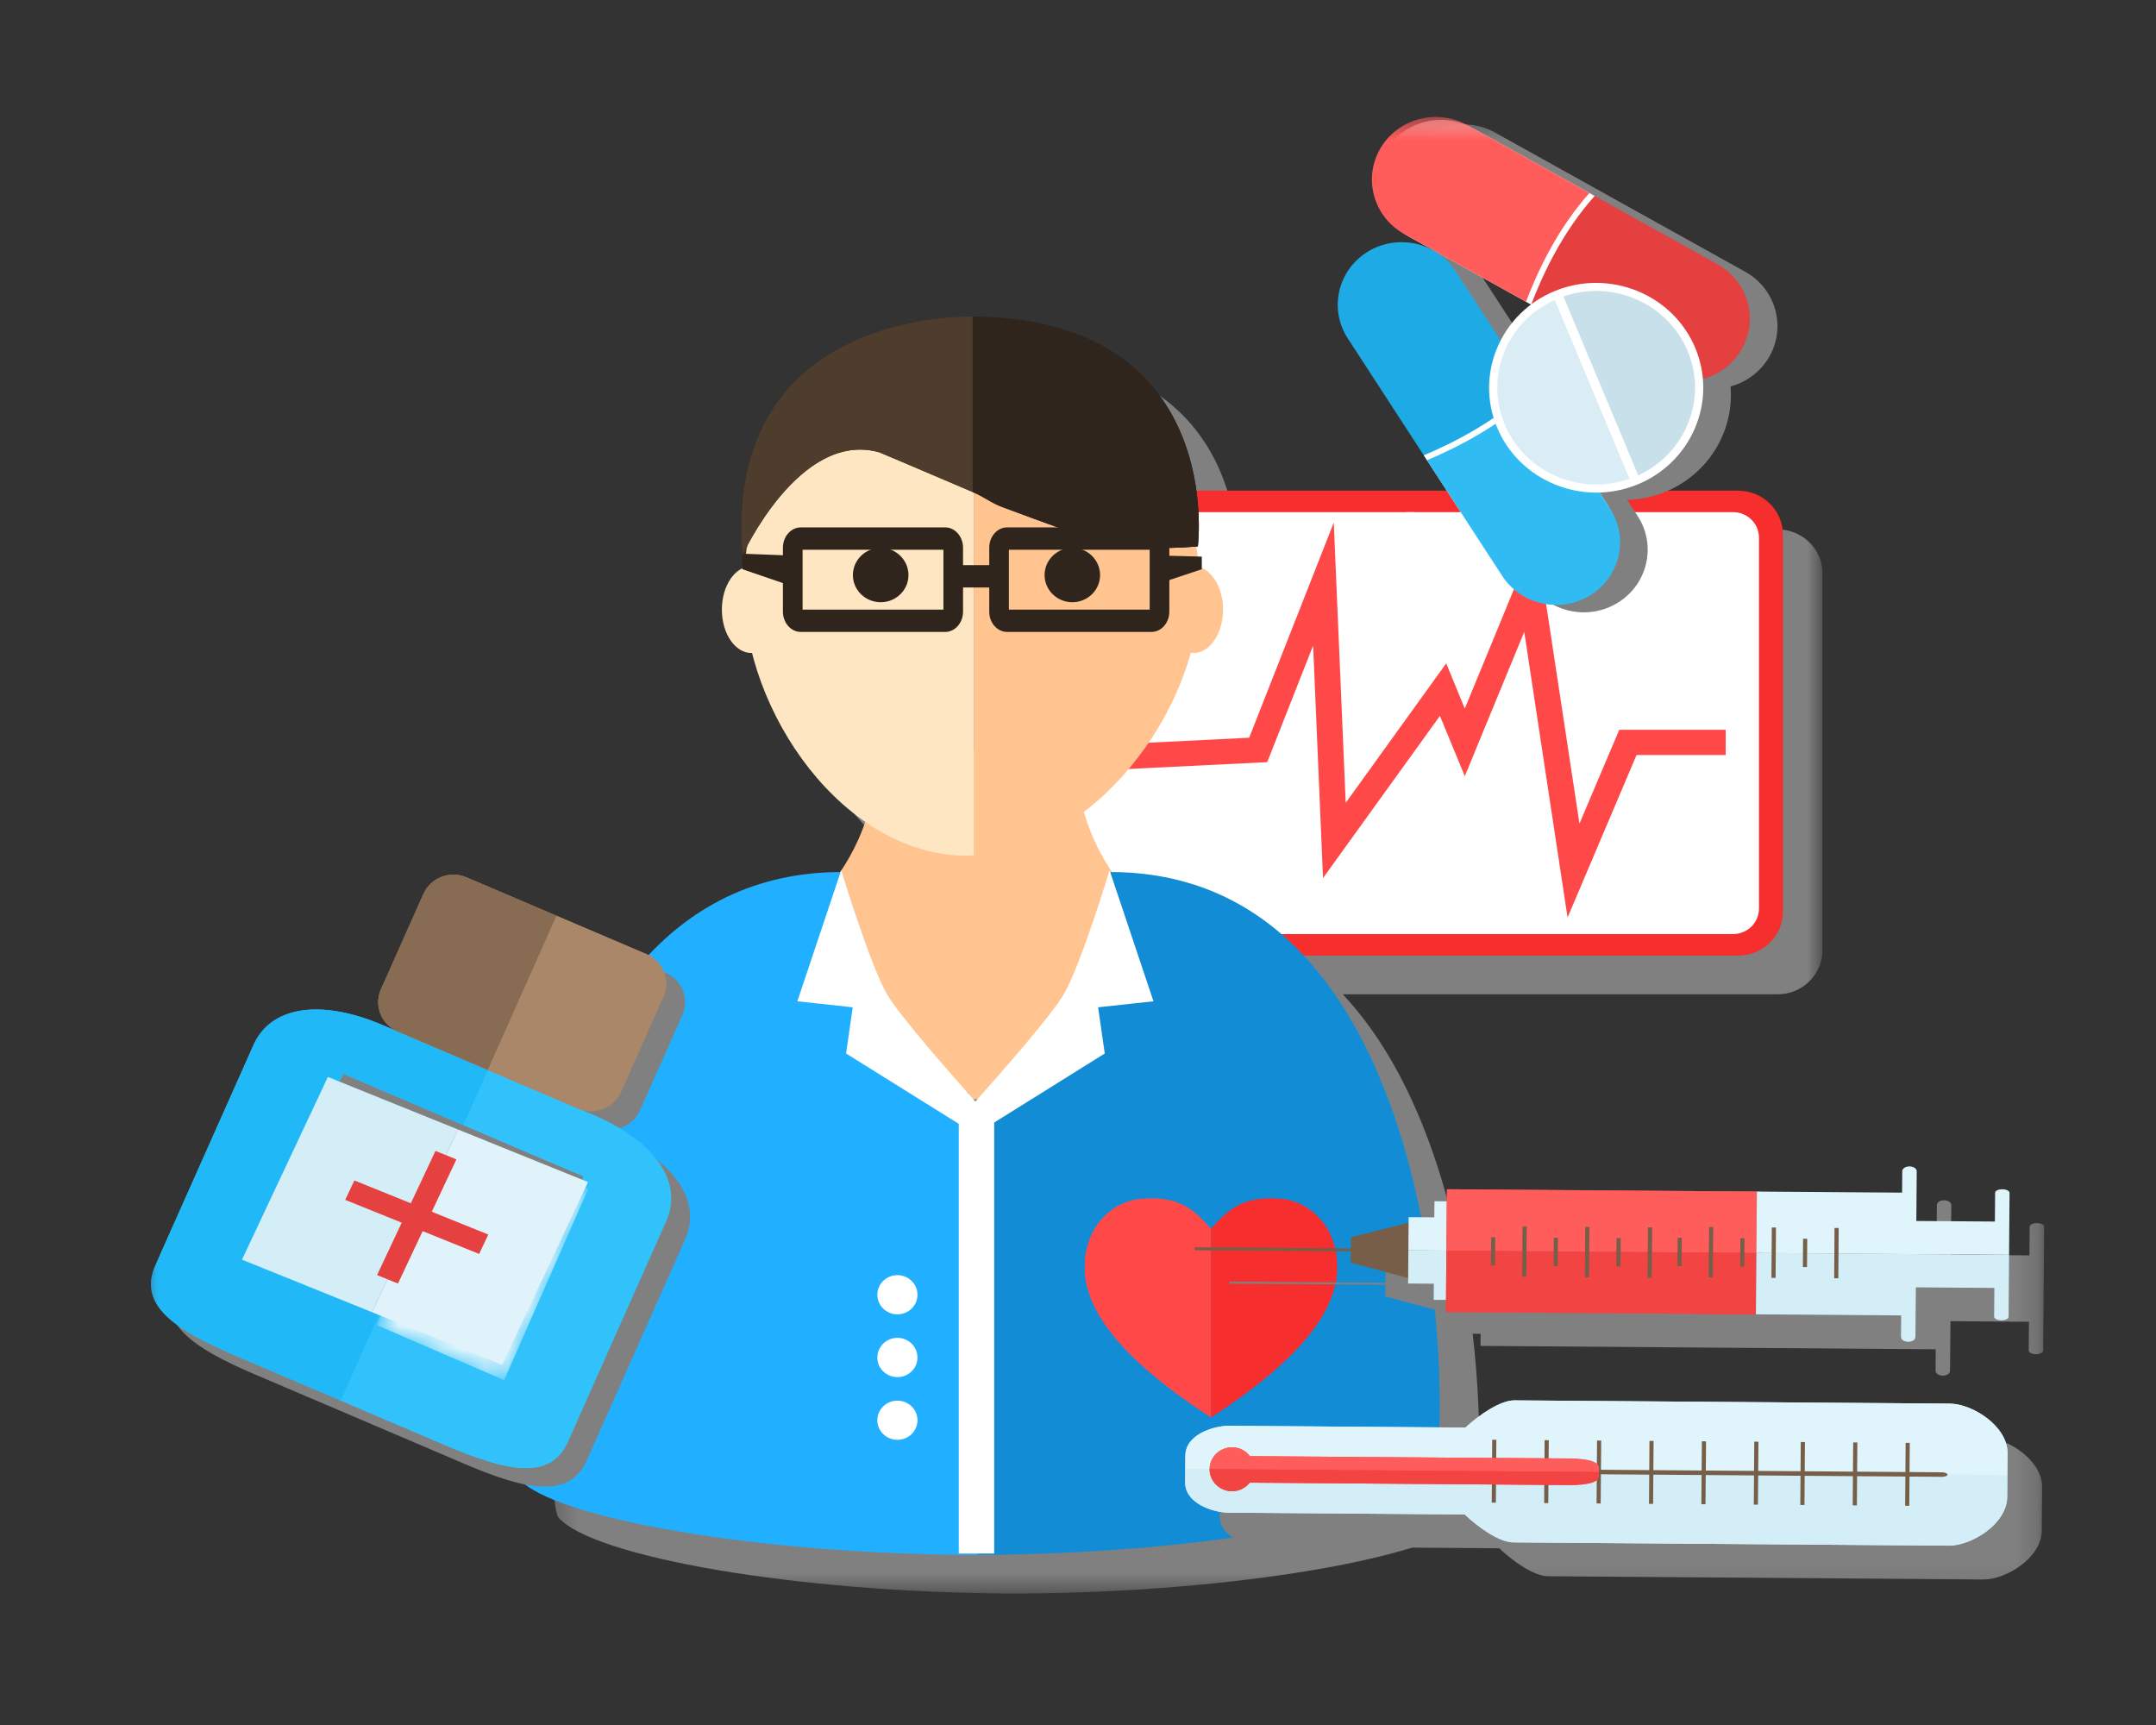 <?xml version="1.0" encoding="UTF-8"?>
<svg width="100px" height="80px" viewBox="0 0 100 80" version="1.1" xmlns="http://www.w3.org/2000/svg" xmlns:xlink="http://www.w3.org/1999/xlink">
    <rect x="0" y="0" width="100" height="80" fill="#333333" stroke="none"/>
    <title>Illness</title>
    <defs>
        <polygon id="path-1" points="0.249 0 59.197 0 59.197 57.436 0.249 57.436"></polygon>
        <polygon id="path-3" points="0 68.906 87.811 68.906 87.811 0.425 0 0.425"></polygon>
        <polygon id="path-5" points="0.476 9.455 6.383 12.007 10.282 3.136 4.378 0.583"></polygon>
        <radialGradient cx="15.903%" cy="46.594%" fx="15.903%" fy="46.594%" r="161.941%" gradientTransform="translate(0.159,0.466),scale(1,0.858),rotate(-156.621),scale(1,0.639),translate(-0.159,-0.466)" id="radialGradient-7">
            <stop stop-color="#FFFFFF" offset="0%"></stop>
            <stop stop-color="#D4EDF6" offset="100%"></stop>
        </radialGradient>
    </defs>
    <g id="Page-1" stroke="none" stroke-width="1" fill="none" fill-rule="evenodd">
        <g id="New-Claim-1-1_ChooseEvent" transform="translate(-629, -308)">
            <g id="Actions" transform="translate(233, 298)">
                <g id="Action-3" transform="translate(363, 0)">
                    <g id="Illness" transform="translate(33, 10)">
                        <rect id="Rectangle" x="-2.27373675e-13" y="0" width="100" height="80"></rect>
                        <g id="Illustration" transform="translate(7, 5)">
                            <g id="Group-112">
                                <g id="Group-3" transform="translate(18.333, 11.47)">
                                    <mask id="mask-2" fill="white">
                                        <use xlink:href="#path-1"></use>
                                    </mask>
                                    <g id="Clip-2"></g>
                                    <path d="M11.151,10.648 C11.135,10.77 11.111,10.885 11.098,11.008 L10.97,11.003 C11.006,10.933 11.069,10.806 11.151,10.648 M11.177,10.601 C11.151,10.734 11.131,10.872 11.111,11.008 L11.105,11.008 C11.12,10.87 11.153,10.739 11.175,10.605 C11.175,10.605 11.177,10.601 11.177,10.601 M21.838,36.3 C21.806,36.334 21.768,36.377 21.739,36.41 C21.715,36.379 21.674,36.336 21.647,36.304 C21.709,36.305 21.773,36.304 21.838,36.3 M57.115,8.081 L31.992,8.081 C31.562,4.947 29.6,0.078 21.618,0.011 L21.618,0.004 C21.634,0.002 21.643,0.002 21.643,0.002 C21.654,0 21.651,0 21.618,0 C20.122,-0.01 10.139,0.304 10.931,11.001 L10.918,11.001 L10.935,11.691 C10.383,11.951 9.981,12.703 9.981,13.597 C9.981,14.708 10.596,15.609 11.355,15.609 C11.366,15.609 11.377,15.605 11.388,15.605 C12.181,18.714 14.11,21.684 16.631,23.429 C16.343,24.276 15.958,25.026 15.518,25.689 L15.516,25.683 L15.513,25.698 C15.496,25.721 15.481,25.748 15.467,25.771 C-0.74,25.838 -0.263,52.958 0.582,53.92 C2.17,55.721 11.54,57.399 21.678,57.433 L21.678,57.436 C21.707,57.436 21.735,57.435 21.764,57.435 C21.794,57.435 21.821,57.436 21.852,57.436 L21.852,57.433 C31.989,57.399 41.361,55.721 42.947,53.92 C43.592,53.184 44.015,37.183 36.95,29.643 L57.115,29.643 C58.264,29.643 59.197,28.724 59.197,27.602 L59.197,10.115 C59.197,8.993 58.264,8.081 57.115,8.081" id="Fill-1" fill="#808080" mask="url(#mask-2)"></path>
                                </g>
                                <path d="M75.438,37.277 C75.438,38.264 74.624,39.067 73.615,39.067 L43.728,39.067 C42.72,39.067 41.904,38.264 41.904,37.277 L41.904,19.79 C41.904,18.804 42.72,18.009 43.728,18.009 L73.615,18.009 C74.624,18.009 75.438,18.804 75.438,19.79 L75.438,37.277 Z" id="Fill-4" fill="#FFFFFF"></path>
                                <path d="M43.728,39.317 C42.581,39.317 41.646,38.4 41.646,37.277 L41.646,19.791 C41.646,18.667 42.581,17.756 43.728,17.756 L73.615,17.756 C74.765,17.756 75.696,18.667 75.696,19.791 L75.696,37.277 C75.696,38.4 74.765,39.317 73.615,39.317 L43.728,39.317 Z" id="Fill-6" fill="#F62E2E"></path>
                                <path d="M43.965,18.751 C43.301,18.751 42.759,19.28 42.759,19.93 L42.759,37.139 C42.759,37.791 43.301,38.32 43.965,38.32 L58.593,38.32 L58.593,18.751 L43.965,18.751 Z" id="Fill-8" fill="#FFFFFF"></path>
                                <path d="M73.381,18.751 L58.21,18.751 L58.21,38.32 L73.381,38.32 C74.044,38.32 74.585,37.791 74.585,37.139 L74.585,19.93 C74.585,19.28 74.044,18.751 73.381,18.751" id="Fill-10" fill="#FFFFFF"></path>
                                <polygon id="Fill-12" fill="#FF4848" points="65.707 37.552 63.698 24.304 60.94 30.997 59.787 28.199 54.364 35.722 53.906 24.936 51.777 30.346 44.332 30.712 44.27 29.544 50.94 29.213 54.863 19.237 55.417 32.234 60.079 25.764 60.94 27.862 64.233 19.866 66.259 33.196 68.105 28.844 73.042 28.844 73.042 30.016 68.906 30.016"></polygon>
                                <path d="M49.728,23.272 C49.728,24.383 49.112,25.284 48.357,25.284 C47.6,25.284 46.987,24.383 46.987,23.272 C46.987,22.161 47.6,21.258 48.357,21.258 C49.112,21.258 49.728,22.161 49.728,23.272" id="Fill-14" fill="#FFC48F"></path>
                                <path d="M42.882,29.774 L39.297,29.774 L37.25,29.774 L33.669,29.774 C33.669,32.96 32.356,35.234 30.897,36.78 C34.247,38.467 36.133,56.487 45.848,36.982 C44.315,35.432 42.882,33.106 42.882,29.774" id="Fill-16" fill="#FFC48F"></path>
                                <path d="M44.504,35.443 C44.504,35.443 44.165,38.885 43.699,39.826 C43.164,40.905 42.126,42.43 41.101,43.649 C40.148,44.778 39.2,45.647 38.674,45.647 C38.639,45.647 38.215,46.384 38.179,46.377 L38.179,67.112 C48.381,67.095 57.85,65.406 59.445,63.595 C60.292,62.632 60.773,35.443 44.504,35.443" id="Fill-18" fill="#138CD6"></path>
                                <path d="M32.027,35.443 C32.027,35.443 32.366,38.885 32.828,39.826 C33.365,40.905 34.405,42.43 35.428,43.649 C36.381,44.778 37.329,45.647 37.857,45.647 C37.893,45.647 38.313,46.384 38.352,46.377 L38.352,67.112 C28.147,67.095 18.678,65.406 17.083,63.595 C16.236,62.632 15.756,35.443 32.027,35.443" id="Fill-20" fill="#21B0FF"></path>
                                <path d="M38.166,13.064 L38.166,34.66 C43.704,34.401 48.665,27.951 48.665,22.255 C48.665,16.029 43.175,13.179 38.166,13.064" id="Fill-22" fill="#FFC48F"></path>
                                <path d="M37.844,34.685 C37.952,34.685 38.06,34.665 38.166,34.66 L38.166,12.669 C38.06,12.667 37.952,12.66 37.844,12.66 C32.749,12.66 27.483,15.896 27.483,22.255 C27.483,28.062 32.171,34.685 37.844,34.685" id="Fill-24" fill="#FFE6C2"></path>
                                <path d="M27.535,21.862 C27.535,15.503 33.159,12.66 38.256,12.66 C38.362,12.66 38.47,12.667 38.575,12.669 L38.575,12.211 C38.469,12.209 38.362,12.199 38.256,12.199 C32.334,12.199 27.535,15.636 27.535,21.862" id="Fill-26" fill="#FFC48F"></path>
                                <path d="M35.137,21.671 C35.137,22.364 34.561,22.929 33.85,22.929 C33.136,22.929 32.559,22.364 32.559,21.671 C32.559,20.973 33.136,20.408 33.85,20.408 C34.561,20.408 35.137,20.973 35.137,21.671" id="Fill-28" fill="#2F251C"></path>
                                <path d="M44.024,21.671 C44.024,22.364 43.447,22.929 42.737,22.929 C42.028,22.929 41.45,22.364 41.45,21.671 C41.45,20.973 42.028,20.408 42.737,20.408 C43.447,20.408 44.024,20.973 44.024,21.671" id="Fill-30" fill="#2F251C"></path>
                                <path d="M43.933,41.715 L46.501,41.437 L44.464,35.36 C44.464,35.36 43.168,39.642 42.362,41.076 C41.813,42.051 39.261,44.943 38.24,46.086 C37.221,44.943 34.667,42.051 34.121,41.076 C33.318,39.642 32.016,35.36 32.016,35.36 L29.983,41.437 L32.551,41.715 L32.243,43.858 L37.47,47.12 L37.47,67.048 L39.113,67.048 L39.113,47.059 L44.241,43.858 L43.933,41.715 Z" id="Fill-32" fill="#FFFFFF"></path>
                                <path d="M29.227,23.272 C29.227,24.383 28.609,25.284 27.855,25.284 C27.094,25.284 26.482,24.383 26.482,23.272 C26.482,22.161 27.094,21.258 27.855,21.258 C28.609,21.258 29.227,22.161 29.227,23.272" id="Fill-34" fill="#FFE6C2"></path>
                                <mask id="mask-4" fill="white">
                                    <use xlink:href="#path-3"></use>
                                </mask>
                                <g id="Clip-37"></g>
                                <path d="M30.226,23.272 L36.758,23.272 L36.758,20.495 L30.226,20.495 L30.226,23.272 Z M36.841,24.307 L30.142,24.307 C29.687,24.307 29.313,23.885 29.313,23.367 L29.313,20.402 C29.313,19.881 29.687,19.459 30.142,19.459 L36.841,19.459 C37.295,19.459 37.668,19.881 37.668,20.402 L37.668,23.367 C37.668,23.885 37.295,24.307 36.841,24.307 L36.841,24.307 Z" id="Fill-36" fill="#2F251C" mask="url(#mask-4)"></path>
                                <path d="M39.794,23.272 L46.325,23.272 L46.325,20.495 L39.794,20.495 L39.794,23.272 Z M46.407,24.307 L39.714,24.307 C39.255,24.307 38.883,23.885 38.883,23.367 L38.883,20.402 C38.883,19.881 39.255,19.459 39.714,19.459 L46.407,19.459 C46.865,19.459 47.236,19.881 47.236,20.402 L47.236,23.367 C47.236,23.885 46.865,24.307 46.407,24.307 L46.407,24.307 Z" id="Fill-38" fill="#2F251C" mask="url(#mask-4)"></path>
                                <polygon id="Fill-39" fill="#2F251C" mask="url(#mask-4)" points="37.318 22.245 39.14 22.245 39.14 21.209 37.318 21.209"></polygon>
                                <polygon id="Fill-40" fill="#2F251C" mask="url(#mask-4)" points="27.434 21.399 27.418 20.678 29.515 20.76 29.71 22.177"></polygon>
                                <polygon id="Fill-41" fill="#2F251C" mask="url(#mask-4)" points="48.742 21.399 48.742 20.814 46.6 20.76 46.408 22.177"></polygon>
                                <path d="M38.118,9.686 L38.118,9.681 C38.149,9.677 38.162,9.677 38.118,9.675 C36.618,9.665 26.588,9.979 27.435,20.755 C27.435,20.755 30.084,14.925 33.793,15.979 C33.793,15.979 36.143,16.972 38.118,17.819 C38.715,18.075 38.954,18.32 39.493,18.517 C43.302,19.915 44.839,20.655 48.56,20.342 C48.56,20.342 49.897,9.783 38.118,9.686" id="Fill-42" fill="#2F251C" mask="url(#mask-4)"></path>
                                <path d="M27.434,20.755 C27.434,20.755 30.084,14.925 33.792,15.979 C33.792,15.979 36.143,16.972 38.117,17.819 L38.117,9.675 C36.618,9.665 26.587,9.979 27.434,20.755" id="Fill-43" fill="#4E3C2D" mask="url(#mask-4)"></path>
                                <path d="M37.955,9.682 C37.955,9.682 38.239,9.678 38.118,9.677 L38.118,17.82 C38.715,18.077 38.954,18.319 39.493,18.516 C43.302,19.916 44.839,20.654 48.56,20.343 C48.56,20.343 49.912,9.682 37.955,9.682" id="Fill-44" fill="#2F251C" mask="url(#mask-4)"></path>
                                <path d="M49.076,51.878 C48.398,51.137 47.771,50.575 46.422,50.575 C46.257,50.575 46.077,50.58 45.895,50.6 C44.766,50.699 43.477,51.634 43.316,53.45 L43.316,54.068 C43.398,55.019 43.866,56.012 44.709,57.031 C45.675,58.201 47.17,59.445 49.153,60.729 L49.168,60.736 L49.168,51.98 L49.076,51.878 Z" id="Fill-45" fill="#FF4848" mask="url(#mask-4)"></path>
                                <path d="M52.44,50.599 C52.255,50.58 52.079,50.574 51.911,50.574 C50.561,50.574 49.938,51.138 49.26,51.877 L49.168,51.98 L49.168,60.735 L49.181,60.73 C51.164,59.446 52.659,58.203 53.628,57.03 C54.464,56.013 54.936,55.015 55.016,54.067 L55.016,53.448 C54.855,51.635 53.566,50.7 52.44,50.599" id="Fill-46" fill="#F62E2E" mask="url(#mask-4)"></path>
                                <path d="M35.554,55.047 C35.554,55.55 35.138,55.955 34.623,55.955 C34.111,55.955 33.693,55.55 33.693,55.047 C33.693,54.543 34.111,54.137 34.623,54.137 C35.138,54.137 35.554,54.543 35.554,55.047" id="Fill-47" fill="#FFFFFF" mask="url(#mask-4)"></path>
                                <path d="M35.554,57.957 C35.554,58.463 35.138,58.865 34.623,58.865 C34.111,58.865 33.693,58.463 33.693,57.957 C33.693,57.454 34.111,57.045 34.623,57.045 C35.138,57.045 35.554,57.454 35.554,57.957" id="Fill-48" fill="#FFFFFF" mask="url(#mask-4)"></path>
                                <path d="M35.554,60.866 C35.554,61.369 35.138,61.775 34.623,61.775 C34.111,61.775 33.693,61.369 33.693,60.866 C33.693,60.364 34.111,59.958 34.623,59.958 C35.138,59.958 35.554,60.364 35.554,60.866" id="Fill-49" fill="#FFFFFF" mask="url(#mask-4)"></path>
                                <g id="Group-52" mask="url(#mask-4)" fill="#808080">
                                    <g transform="translate(49.5, 50.256)">
                                        <path d="M37.978,1.468 C37.791,1.466 37.641,1.54 37.641,1.632 L37.631,2.965 L33.989,2.938 L34.007,0.634 C34.009,0.512 33.86,0.409 33.673,0.409 C33.488,0.407 33.338,0.506 33.336,0.628 L33.329,1.626 L26.822,1.578 L25.94,1.571 L12.214,1.468 L12.209,2.028 L11.638,2.025 L11.631,2.771 L10.439,2.762 L10.439,3.019 L7.765,3.69 L7.761,4.236 L0.514,4.18 L0.512,4.274 L7.759,4.327 L7.755,4.871 L10.419,5.582 L10.416,5.841 L11.607,5.85 L11.602,6.596 L12.174,6.602 L12.17,7.162 L24.871,7.257 L25.568,7.262 L26.547,7.267 L26.73,7.269 L33.283,7.32 L33.277,8.316 C33.275,8.44 33.426,8.54 33.609,8.542 C33.796,8.544 33.946,8.445 33.946,8.321 L33.967,6.016 L37.608,6.043 L37.597,7.377 C37.597,7.47 37.745,7.546 37.93,7.546 C38.115,7.547 38.266,7.474 38.266,7.381 L38.29,4.509 L38.312,1.637 C38.313,1.544 38.163,1.468 37.978,1.468" id="Fill-50"></path>
                                        <path d="M35.543,11.409 L15.349,11.259 C14.698,11.253 13.719,11.923 13.072,12.52 L2.12,12.438 C1.408,12.432 0.092,12.834 0.085,13.818 L0.079,14.437 L0.073,15.058 C0.066,16.042 1.377,16.46 2.088,16.465 L13.041,16.548 C13.677,17.157 14.647,17.84 15.298,17.844 L35.492,17.995 C36.537,18.004 38.192,16.995 38.201,15.737 L38.209,14.723 L38.218,13.71 C38.227,12.45 36.586,11.417 35.543,11.409" id="Fill-51"></path>
                                    </g>
                                </g>
                                <polygon id="Fill-53" fill="#765E48" mask="url(#mask-4)" points="55.66 52.377 58.824 51.583 58.813 52.991 55.656 52.967"></polygon>
                                <polygon id="Fill-54" fill="#765E48" mask="url(#mask-4)" points="55.651 53.558 55.656 52.968 58.813 52.991 58.802 54.398"></polygon>
                                <polygon id="Fill-55" fill="#765E48" mask="url(#mask-4)" points="62.137 53.085 62.139 52.947 48.411 52.844 48.409 52.983"></polygon>
                                <polygon id="Fill-56" fill="#DFF4FB" mask="url(#mask-4)" points="58.336 51.449 59.526 51.456 59.533 50.709 60.362 50.716 60.345 53.003 58.323 52.987"></polygon>
                                <polygon id="Fill-57" fill="#D4EEF7" mask="url(#mask-4)" points="59.498 55.283 59.504 54.534 58.312 54.527 58.323 52.987 60.345 53.002 60.327 55.288"></polygon>
                                <polygon id="Fill-58" fill="#765E48" mask="url(#mask-4)" points="72.811 50.249 74.718 50.263 74.694 53.11 72.789 53.095"></polygon>
                                <polygon id="Fill-59" fill="#765E48" mask="url(#mask-4)" points="72.766 55.942 72.79 53.095 74.695 53.11 74.673 55.956"></polygon>
                                <path d="M81.231,49.315 C81.233,49.192 81.383,49.092 81.57,49.094 C81.756,49.096 81.904,49.198 81.902,49.32 L81.884,51.625 L85.527,51.651 L85.538,50.318 C85.538,50.225 85.688,50.153 85.873,50.155 C86.06,50.155 86.209,50.23 86.207,50.323 L86.185,53.195 L81.202,53.159 L81.231,49.315 Z" id="Fill-60" fill="#DFF4FB" mask="url(#mask-4)"></path>
                                <path d="M81.172,57.002 L81.203,53.158 L86.185,53.195 L86.163,56.067 C86.163,56.161 86.012,56.234 85.825,56.232 C85.642,56.231 85.492,56.155 85.492,56.064 L85.503,54.73 L81.862,54.703 L81.841,57.006 C81.841,57.13 81.691,57.228 81.506,57.227 C81.321,57.227 81.17,57.124 81.172,57.002" id="Fill-61" fill="#D4EEF7" mask="url(#mask-4)"></path>
                                <polygon id="Fill-62" fill="#F34444" mask="url(#mask-4)" points="60.087 53.001 60.111 50.154 74.486 50.262 74.466 53.109 74.442 55.955 60.065 55.847"></polygon>
                                <polygon id="Fill-63" fill="#FF5C5C" mask="url(#mask-4)" points="60.087 53.001 60.111 50.154 74.486 50.262 74.466 53.109"></polygon>
                                <polygon id="Fill-64" fill="#F34444" mask="url(#mask-4)" points="60.087 53.001 74.466 53.109 74.442 55.955 60.065 55.847"></polygon>
                                <polygon id="Fill-65" fill="#DFF4FB" mask="url(#mask-4)" points="74.487 50.261 74.672 50.263 81.274 50.311 81.252 53.158 74.648 53.11 74.465 53.108"></polygon>
                                <polygon id="Fill-66" fill="#D4EEF7" mask="url(#mask-4)" points="74.466 53.108 74.649 53.109 81.253 53.158 81.229 56.005 74.627 55.956 74.442 55.954"></polygon>
                                <polygon id="Fill-67" fill="#765E48" mask="url(#mask-4)" points="66.703 54.237 66.721 51.9 66.528 51.899 66.512 54.236"></polygon>
                                <polygon id="Fill-68" fill="#765E48" mask="url(#mask-4)" points="65.252 53.715 65.263 52.399 65.069 52.399 65.062 53.713"></polygon>
                                <polygon id="Fill-69" fill="#765E48" mask="url(#mask-4)" points="69.612 54.258 69.632 51.921 69.438 51.921 69.419 54.257"></polygon>
                                <polygon id="Fill-70" fill="#765E48" mask="url(#mask-4)" points="68.162 53.737 68.173 52.421 67.978 52.421 67.969 53.735"></polygon>
                                <polygon id="Fill-71" fill="#765E48" mask="url(#mask-4)" points="63.795 54.215 63.813 51.878 63.619 51.877 63.603 54.214"></polygon>
                                <polygon id="Fill-72" fill="#765E48" mask="url(#mask-4)" points="62.343 53.693 62.354 52.379 62.162 52.377 62.152 53.691"></polygon>
                                <polygon id="Fill-73" fill="#765E48" mask="url(#mask-4)" points="75.355 54.263 75.374 51.928 75.181 51.928 75.163 54.263"></polygon>
                                <polygon id="Fill-74" fill="#765E48" mask="url(#mask-4)" points="73.903 53.742 73.914 52.428 73.722 52.426 73.713 53.74"></polygon>
                                <polygon id="Fill-75" fill="#765E48" mask="url(#mask-4)" points="78.265 54.285 78.283 51.95 78.089 51.95 78.074 54.283"></polygon>
                                <polygon id="Fill-76" fill="#765E48" mask="url(#mask-4)" points="76.813 53.764 76.824 52.45 76.631 52.448 76.622 53.762"></polygon>
                                <polygon id="Fill-77" fill="#765E48" mask="url(#mask-4)" points="72.444 54.241 72.464 51.908 72.272 51.906 72.254 54.239"></polygon>
                                <polygon id="Fill-78" fill="#765E48" mask="url(#mask-4)" points="70.996 53.72 71.005 52.406 70.812 52.405 70.803 53.718"></polygon>
                                <path d="M60.936,65.234 L49.983,65.153 C49.274,65.147 47.963,64.727 47.97,63.744 L47.976,63.125 L47.981,62.504 C47.989,61.522 49.303,61.12 50.015,61.123 L60.969,61.206 C61.614,60.608 62.593,59.939 63.246,59.944 L83.438,60.095 C84.483,60.104 86.122,61.136 86.113,62.396 L86.106,63.408 L86.098,64.422 C86.089,65.682 84.432,66.689 83.387,66.682 L63.193,66.531 C62.542,66.526 61.574,65.842 60.936,65.234" id="Fill-79" fill="#D4EEF7" mask="url(#mask-4)"></path>
                                <path d="M47.981,62.504 C47.988,61.521 49.304,61.119 50.014,61.124 L60.968,61.207 C61.615,60.609 62.594,59.94 63.245,59.945 L83.439,60.096 C84.482,60.103 86.123,61.135 86.114,62.395 L86.105,63.409 L47.975,63.124 L47.981,62.504 Z" id="Fill-80" fill="#DFF4FB" mask="url(#mask-4)"></path>
                                <path d="M60.936,65.234 L49.983,65.153 C49.274,65.147 47.963,64.727 47.97,63.744 L47.976,63.125 L86.106,63.408 L86.098,64.422 C86.089,65.682 84.432,66.689 83.387,66.682 L63.193,66.531 C62.542,66.526 61.574,65.842 60.936,65.234" id="Fill-81" fill="#D4EEF7" mask="url(#mask-4)"></path>
                                <polygon id="Fill-82" fill="#765E48" mask="url(#mask-4)" points="62.382 64.69 62.404 61.772 62.212 61.77 62.19 64.688"></polygon>
                                <polygon id="Fill-83" fill="#765E48" mask="url(#mask-4)" points="64.812 64.709 64.836 61.79 64.643 61.788 64.621 64.707"></polygon>
                                <polygon id="Fill-84" fill="#765E48" mask="url(#mask-4)" points="67.243 64.727 67.267 61.809 67.075 61.807 67.053 64.725"></polygon>
                                <polygon id="Fill-85" fill="#765E48" mask="url(#mask-4)" points="69.675 64.745 69.697 61.827 69.506 61.825 69.484 64.744"></polygon>
                                <polygon id="Fill-86" fill="#765E48" mask="url(#mask-4)" points="72.104 64.763 72.13 61.845 71.937 61.843 71.913 64.761"></polygon>
                                <polygon id="Fill-87" fill="#765E48" mask="url(#mask-4)" points="74.537 64.781 74.561 61.863 74.367 61.861 74.345 64.779"></polygon>
                                <polygon id="Fill-88" fill="#765E48" mask="url(#mask-4)" points="76.695 64.797 76.717 61.879 76.524 61.877 76.502 64.797"></polygon>
                                <polygon id="Fill-89" fill="#765E48" mask="url(#mask-4)" points="79.126 64.816 79.148 61.897 78.955 61.895 78.933 64.814"></polygon>
                                <polygon id="Fill-90" fill="#765E48" mask="url(#mask-4)" points="81.557 64.834 81.579 61.915 81.387 61.914 81.365 64.832"></polygon>
                                <path d="M83.052,63.49 C83.206,63.49 83.329,63.447 83.331,63.388 C83.331,63.329 83.208,63.282 83.054,63.28 L58.06,63.094 C57.906,63.094 57.782,63.139 57.782,63.198 C57.782,63.255 57.904,63.304 58.058,63.304 L83.052,63.49 Z" id="Fill-91" fill="#765E48" mask="url(#mask-4)"></path>
                                <path d="M49.103,63.133 C49.109,62.569 49.578,62.117 50.154,62.121 C50.491,62.124 50.786,62.286 50.975,62.532 L65.741,62.641 C66.804,62.648 67.163,62.842 67.162,63.079 L67.16,63.267 L67.158,63.456 C67.156,63.693 66.793,63.88 65.732,63.872 L50.966,63.761 C50.773,64.003 50.475,64.161 50.137,64.16 C49.563,64.154 49.1,63.695 49.103,63.133" id="Fill-92" fill="#F34444" mask="url(#mask-4)"></path>
                                <path d="M50.154,62.121 C50.491,62.122 50.787,62.286 50.975,62.532 L65.741,62.641 C66.804,62.648 67.162,62.842 67.16,63.079 L67.158,63.267 L49.104,63.133 C49.109,62.569 49.578,62.117 50.154,62.121" id="Fill-93" fill="#FF5C5C" mask="url(#mask-4)"></path>
                                <path d="M49.103,63.133 L67.16,63.267 L67.158,63.456 C67.156,63.693 66.793,63.88 65.732,63.872 L50.966,63.761 C50.773,64.003 50.475,64.161 50.137,64.16 C49.563,64.154 49.1,63.695 49.103,63.133" id="Fill-94" fill="#F34444" mask="url(#mask-4)"></path>
                                <path d="M73.943,7.6 L68.247,4.432 L65.607,2.963 L62.343,1.147 C60.921,0.355 59.106,0.845 58.301,2.236 C57.49,3.629 57.991,5.404 59.412,6.194 L61.45,7.329 L65.299,9.47 C64.697,9.92 64.219,10.493 63.889,11.137 L61.795,7.919 C60.917,6.569 59.082,6.169 57.703,7.029 C56.323,7.889 55.914,9.685 56.794,11.037 L60.468,16.689 L63.071,20.69 L63.81,21.824 L63.81,21.827 L63.958,22.055 C64.837,23.405 66.672,23.804 68.05,22.944 C69.431,22.084 69.838,20.286 68.96,18.936 L68.47,18.182 C69.048,18.164 69.631,18.053 70.199,17.827 C72.252,17.005 73.442,14.978 73.266,12.92 C73.996,12.722 74.652,12.252 75.056,11.557 C75.864,10.166 75.364,8.389 73.943,7.6" id="Fill-95" fill="#808080" mask="url(#mask-4)"></path>
                                <path d="M63.779,8.992 L69.732,12.304 C71.153,13.093 72.968,12.605 73.774,11.212 C74.583,9.821 74.082,8.046 72.661,7.255 L66.721,3.952 C65.277,5.564 64.344,7.506 63.779,8.992" id="Fill-96" fill="#E44040" mask="url(#mask-4)"></path>
                                <path d="M57.258,2.026 C56.452,3.417 56.95,5.194 58.371,5.986 L64.02,9.127 C64.584,7.641 65.519,5.699 66.964,4.087 L61.301,0.937 C59.882,0.147 58.065,0.635 57.258,2.026" id="Fill-97" fill="#FFFFFF" mask="url(#mask-4)"></path>
                                <path d="M57.019,1.892 C56.21,3.283 56.709,5.06 58.13,5.852 L63.78,8.993 C64.343,7.507 65.278,5.563 66.722,3.951 L61.061,0.803 C59.64,0.011 57.823,0.501 57.019,1.892" id="Fill-98" fill="#FF5C5C" mask="url(#mask-4)"></path>
                                <path d="M59.187,16.345 L55.511,10.691 C54.633,9.342 55.04,7.545 56.42,6.685 C57.799,5.825 59.634,6.224 60.514,7.574 L64.182,13.215 C62.609,14.708 60.675,15.721 59.187,16.345" id="Fill-99" fill="#1EABE5" mask="url(#mask-4)"></path>
                                <path d="M66.62,22.37 C65.242,23.23 63.405,22.83 62.528,21.48 L59.038,16.117 C60.524,15.491 62.459,14.478 64.032,12.985 L67.53,18.362 C68.408,19.712 67.999,21.511 66.62,22.37" id="Fill-100" fill="#FFFFFF" mask="url(#mask-4)"></path>
                                <path d="M66.769,22.6 C65.39,23.46 63.555,23.061 62.677,21.71 L59.186,16.345 C60.675,15.72 62.609,14.708 64.182,13.215 L67.678,18.592 C68.556,19.944 68.149,21.74 66.769,22.6" id="Fill-101" fill="#30BCF3" mask="url(#mask-4)"></path>
                                <path d="M68.917,17.483 C66.382,18.499 63.474,17.305 62.438,14.825 C61.399,12.344 62.616,9.497 65.152,8.482 C67.687,7.466 70.595,8.657 71.631,11.14 C72.67,13.622 71.451,16.467 68.917,17.483" id="Fill-102" fill="#FFFFFF" mask="url(#mask-4)"></path>
                                <path d="M62.792,14.683 C63.726,16.914 66.285,18.012 68.582,17.206 L65.112,8.909 C62.897,9.908 61.857,12.45 62.792,14.683" id="Fill-103" fill="#DAEDF5" mask="url(#mask-4)"></path>
                                <path d="M65.514,8.749 L68.984,17.045 C71.181,16.036 72.205,13.505 71.278,11.281 C70.346,9.057 67.804,7.959 65.514,8.749" id="Fill-104" fill="#C8E0E9" mask="url(#mask-4)"></path>
                                <path d="M17.145,58.932 L17.145,58.932 L11.577,56.556 L17.145,58.932 Z M20.936,50.415 L20.936,50.415 L15.369,48.039 L20.936,50.415 Z M21.38,47.563 L20.683,47.265 C21.452,47.596 22.348,47.251 22.684,46.497 L24.654,42.069 C24.988,41.317 24.638,40.441 23.868,40.113 L19.693,38.331 L15.517,36.548 C14.749,36.22 13.854,36.564 13.519,37.318 L11.546,41.746 C11.212,42.498 11.564,43.374 12.333,43.703 L11.636,43.405 C8.754,42.175 6.438,42.522 5.637,44.324 L1.081,54.554 C0.28,56.357 1.928,57.505 4.809,58.735 L9.682,60.813 L14.553,62.893 C17.437,64.123 19.417,64.525 20.22,62.721 L24.774,52.492 C25.578,50.69 24.262,48.795 21.38,47.563 L21.38,47.563 Z" id="Fill-105" fill="#808080" mask="url(#mask-4)"></path>
                                <path d="M8.401,44.579 L14.491,47.178 L20.582,49.777 L16.789,58.294 L10.698,55.695 L4.61,53.096 L8.401,44.579 Z M4.758,43.463 L0.202,53.694 C-0.599,55.496 1.049,56.645 3.931,57.874 L8.803,59.953 L13.674,62.033 C16.558,63.262 18.538,63.664 19.341,61.86 L23.895,51.632 C24.699,49.829 23.383,47.934 20.501,46.703 L19.804,46.407 L15.628,44.624 L11.454,42.842 L10.757,42.544 C7.875,41.315 5.559,41.661 4.758,43.463 L4.758,43.463 Z" id="Fill-106" fill="#32C2FB" mask="url(#mask-4)"></path>
                                <path d="M16.266,58.072 L20.058,49.555 L14.492,47.178 L15.628,44.624 L19.805,46.405 L20.501,46.703 C23.383,47.934 24.7,49.829 23.895,51.632 L19.341,61.86 C18.538,63.664 16.558,63.262 13.674,62.033 L8.803,59.953 L10.698,55.695 L16.266,58.072 Z" id="Fill-107" fill="#32C2FB" mask="url(#mask-4)"></path>
                                <path d="M10.757,42.544 L11.454,42.842 L15.628,44.625 L14.492,47.179 L8.924,44.802 L5.133,53.319 L10.699,55.695 L8.803,59.953 L3.93,57.874 C1.05,56.643 -0.598,55.496 0.203,53.692 L4.759,43.463 C5.56,41.661 7.875,41.313 10.757,42.544" id="Fill-108" fill="#20B8F6" mask="url(#mask-4)"></path>
                                <path d="M14.639,35.688 L18.813,37.471 L22.99,39.251 C23.76,39.579 24.11,40.457 23.774,41.209 L21.803,45.637 C21.47,46.389 20.571,46.734 19.803,46.405 L15.629,44.625 L11.454,42.841 C10.686,42.514 10.332,41.636 10.668,40.886 L12.64,36.456 C12.976,35.704 13.871,35.36 14.639,35.688" id="Fill-109" fill="#AA8768" mask="url(#mask-4)"></path>
                                <path d="M11.454,42.841 C10.686,42.513 10.334,41.637 10.667,40.885 L12.64,36.457 C12.975,35.703 13.87,35.36 14.638,35.689 L18.815,37.469 L15.628,44.624 L11.454,42.841 Z" id="Fill-110" fill="#876B52" mask="url(#mask-4)"></path>
                                <path d="M18.814,37.47 L22.988,39.252 C23.758,39.581 24.11,40.457 23.775,41.209 L21.804,45.637 C21.469,46.39 20.572,46.735 19.804,46.407 L15.629,44.624 L18.814,37.47 Z" id="Fill-111" fill="#AA8768" mask="url(#mask-4)"></path>
                            </g>
                            <g id="Group-115" transform="translate(10, 47)">
                                <mask id="mask-6" fill="white">
                                    <use xlink:href="#path-5"></use>
                                </mask>
                                <g id="Clip-114"></g>
                                <polygon id="Fill-113" fill="url(#radialGradient-7)" mask="url(#mask-6)" points="0.476 9.455 6.383 12.007 10.282 3.136 4.378 0.583"></polygon>
                            </g>
                            <g id="Group-124" transform="translate(4, 44)">
                                <polygon id="Fill-116" fill="#E0F3FB" points="12.29 14.294 6.256 11.856 10.244 3.383 16.274 5.821"></polygon>
                                <polygon id="Fill-118" fill="#D4EEF7" points="0.224 9.419 4.208 0.946 10.243 3.383 6.256 11.856"></polygon>
                                <polygon id="Fill-120" fill="#E64141" points="6.489 10.134 7.46 10.527 10.169 4.768 9.198 4.375"></polygon>
                                <polygon id="Fill-122" fill="#E64141" points="5.436 5.746 5.012 6.646 11.224 9.154 11.647 8.254"></polygon>
                            </g>
                        </g>
                    </g>
                </g>
            </g>
        </g>
    </g>
</svg>